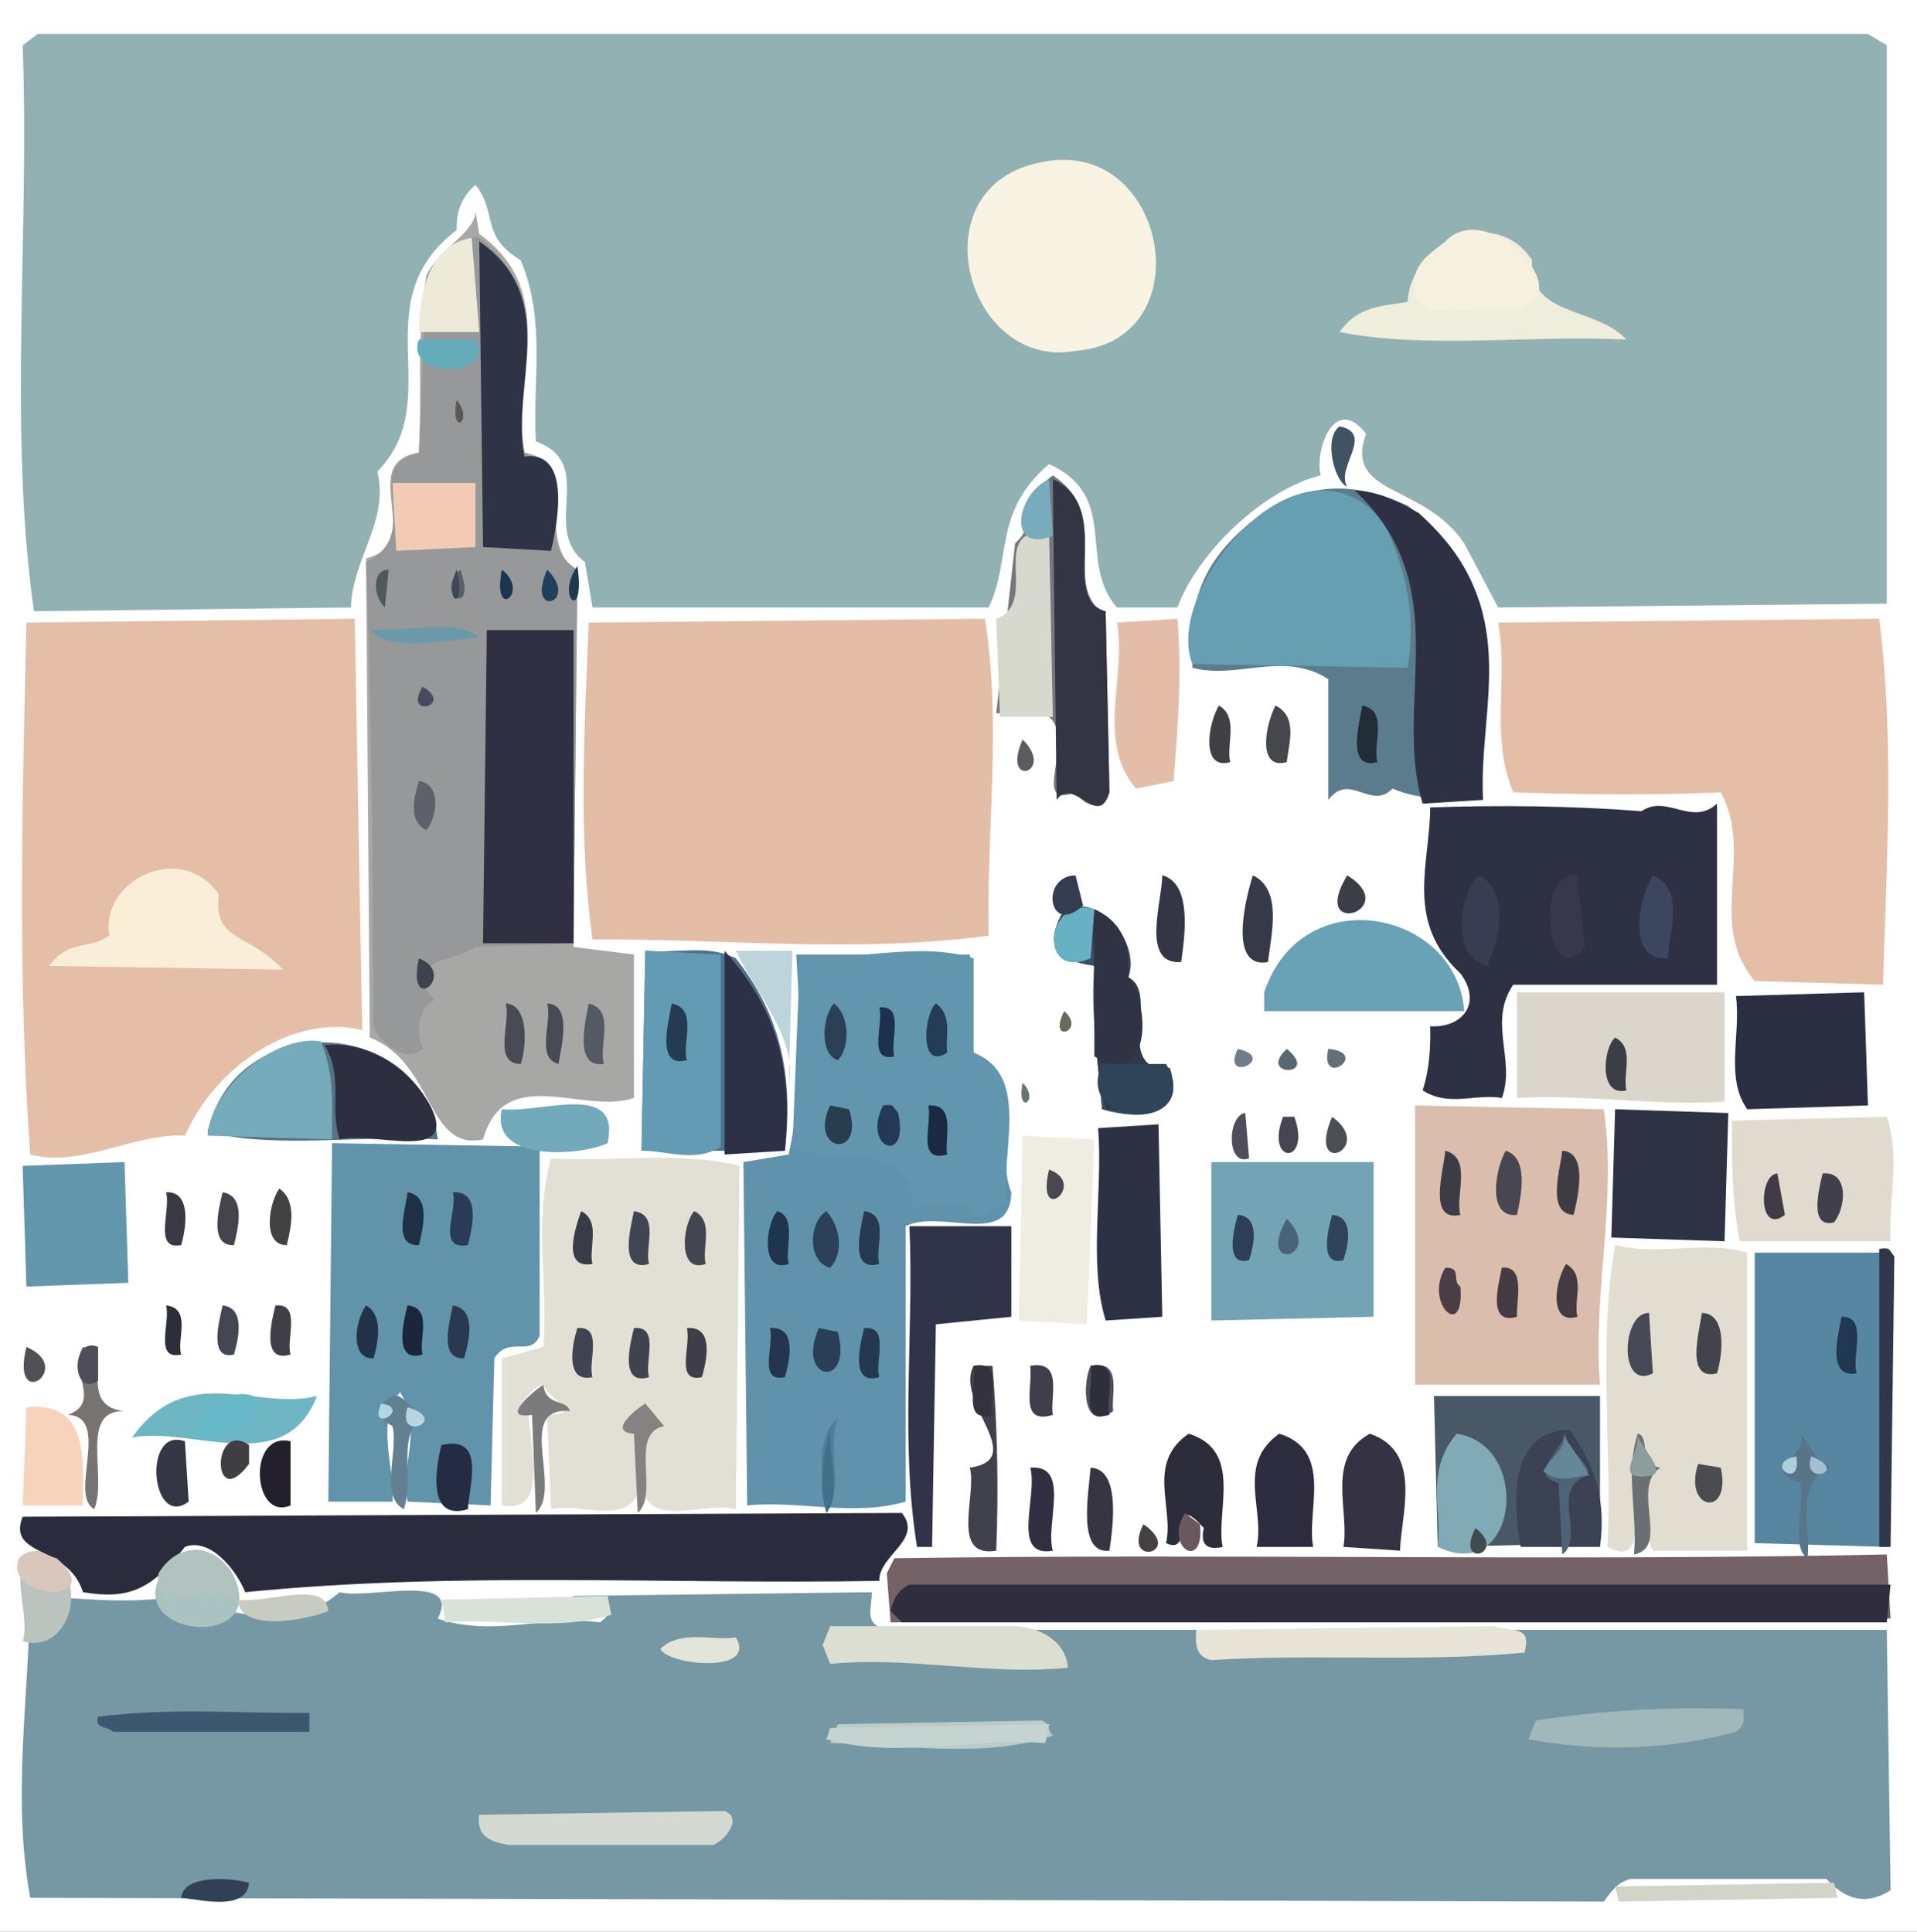 <?xml version="1.0" ?>
<svg xmlns="http://www.w3.org/2000/svg" version="1.1" width="508" height="512">
  <rect width="100%" height="100%" fill="#808080" stroke="none"/>
  <defs/>
  <g>
    <path d="M 0.0 0.0 L 508.0 0.0 L 508.0 512.0 L 0.0 512.0 L 0.0 0.0" stroke-width="0.0" fill="rgb(255, 255, 255)" opacity="1.0" stroke="rgb(0, 0, 0)" stroke-opacity="0.0" stroke-linecap="round" stroke-linejoin="round"/>
    <path d="M 6.0 12.0 C 7.894 61.669 2.145 113.996 9.0 162.0 L 93.0 161.0 C 93.345 148.058 103.219 138.077 100.0 125.0 C 118.731 105.724 95.827 80.224 121.0 61.0 C 120.996 57.0 121.525 53.0 126.0 49.0 C 131.987 56.554 127.084 62.353 138.0 69.0 C 144.721 85.0 141.096 101.0 142.0 117.0 C 158.389 122.905 143.099 140.071 155.0 149.0 L 157.0 161.0 L 262.0 161.0 C 268.101 148.333 263.109 135.667 278.0 123.0 C 297.032 131.722 285.367 148.959 296.0 161.0 L 312.0 161.0 C 317.676 145.891 335.258 129.567 350.0 126.0 C 348.238 119.377 353.75 104.146 362.0 115.0 C 356.07 131.489 377.083 127.88 388.0 144.0 L 397.0 161.0 L 500.0 160.0 L 500.0 12.0 L 495.0 9.0 L 10.0 9.0 L 6.0 12.0" stroke-width="2.0" fill="rgb(146, 177, 178)" opacity="1.0" stroke="rgb(0, 0, 0)" stroke-opacity="0.0" stroke-linecap="round" stroke-linejoin="round"/>
    <path d="M 8.0 423.0 C 7.662 449.667 3.149 476.333 8.0 503.0 L 425.0 504.0 C 427.348 500.764 428.754 498.97 432.0 498.0 L 484.0 498.0 C 489.158 503.692 494.695 505.028 501.0 501.0 L 500.0 432.0 L 235.0 432.0 C 228.521 430.346 231.194 426.166 231.0 422.0 L 152.0 423.0 C 145.172 429.508 167.489 423.631 159.0 430.0 C 144.667 428.066 130.333 433.972 116.0 429.0 C 122.511 416.534 97.649 424.033 90.0 422.0 C 75.667 434.376 61.333 425.401 47.0 425.0 C 44.333 424.333 47.667 422.167 48.0 423.0 C 33.005 425.353 22.33 423.558 8.0 423.0" stroke-width="2.0" fill="rgb(117, 152, 164)" opacity="1.0" stroke="rgb(0, 0, 0)" stroke-opacity="0.0" stroke-linecap="round" stroke-linejoin="round"/>
    <path d="M 94.0 164.0 L 7.0 165.0 C 5.901 212.0 4.624 259.0 8.0 306.0 C 21.667 309.572 35.333 300.283 49.0 301.0 C 57.452 281.926 78.324 268.677 96.0 273.0 L 94.0 164.0" stroke-width="2.0" fill="rgb(229, 190, 168)" opacity="1.0" stroke="rgb(0, 0, 0)" stroke-opacity="0.0" stroke-linecap="round" stroke-linejoin="round"/>
    <path d="M 126.0 56.0 C 125.844 61.748 116.411 65.837 113.0 73.0 C 110.246 88.667 111.935 104.333 111.0 120.0 C 94.048 122.617 113.31 144.013 97.0 148.0 L 98.0 275.0 C 115.142 281.672 112.953 305.211 128.0 302.0 C 133.768 281.568 154.621 295.586 168.0 291.0 L 168.0 253.0 L 152.0 251.0 L 153.0 152.0 C 140.292 141.281 155.536 123.119 139.0 120.0 C 135.487 101.015 148.81 77.777 127.0 62.0 L 126.0 56.0" stroke-width="2.0" fill="rgb(167, 167, 166)" opacity="1.0" stroke="rgb(0, 0, 0)" stroke-opacity="0.0" stroke-linecap="round" stroke-linejoin="round"/>
    <path d="M 156.0 165.0 C 154.922 193.0 153.128 221.0 157.0 249.0 C 192.0 248.782 227.0 252.695 262.0 248.0 C 261.372 220.0 265.482 192.0 261.0 164.0 L 156.0 165.0" stroke-width="2.0" fill="rgb(228, 189, 167)" opacity="1.0" stroke="rgb(0, 0, 0)" stroke-opacity="0.0" stroke-linecap="round" stroke-linejoin="round"/>
    <path d="M 127.0 63.0 C 120.982 62.115 115.541 67.924 113.0 74.0 L 111.0 120.0 C 94.928 123.297 113.072 141.113 97.0 149.0 C 98.618 190.0 98.711 231.0 99.0 272.0 C 100.451 276.424 107.551 281.825 112.0 278.0 C 110.218 273.975 110.693 267.367 115.0 265.0 C 106.169 254.143 118.988 255.433 126.0 251.0 L 152.0 250.0 L 153.0 151.0 C 139.352 142.517 155.479 124 139.0 120.0 C 135.105 101.949 147.791 78.736 127.0 63.0" stroke-width="2.0" fill="rgb(150, 152, 153)" opacity="1.0" stroke="rgb(0, 0, 0)" stroke-opacity="0.0" stroke-linecap="round" stroke-linejoin="round"/>
    <path d="M 257.0 253.0 L 211.0 253.0 C 212.145 270.667 212.807 288.333 209.0 306.0 L 197.0 308.0 L 198.0 399.0 C 212.0 397.622 226.0 402.047 240.0 398.0 L 240.0 325.0 C 249.353 320.262 267.769 330.978 268.0 316.0 C 263.12 304.351 273.407 285.379 258.0 280.0 L 257.0 253.0" stroke-width="2.0" fill="rgb(96, 147, 171)" opacity="1.0" stroke="rgb(0, 0, 0)" stroke-opacity="0.0" stroke-linecap="round" stroke-linejoin="round"/>
    <path d="M 397.0 165.0 C 399.785 180.0 394.788 195.0 401.0 210.0 C 419.333 210.596 437.667 210.793 456.0 210.0 C 464.95 226.603 452.16 244.956 465.0 260.0 L 499.0 261.0 C 499.929 228.667 502.048 196.333 498.0 164.0 L 397.0 165.0" stroke-width="2.0" fill="rgb(229, 190, 167)" opacity="1.0" stroke="rgb(0, 0, 0)" stroke-opacity="0.0" stroke-linecap="round" stroke-linejoin="round"/>
    <path d="M 146.0 307.0 C 141.369 323.667 145.307 340.333 144.0 357.0 L 133.0 360.0 L 133.0 399.0 C 145.94 401.454 140.123 382.227 140.0 374.0 C 132.464 377.298 142.024 366.476 144.0 367.0 C 145.989 371.574 154.946 374.61 145.0 375.0 L 146.0 400.0 C 154.277 398.063 167.677 405.339 170.0 393.0 C 171.114 405.761 186.41 397.794 195.0 400.0 L 196.0 309.0 C 179.667 304.95 163.333 308.133 146.0 307.0" stroke-width="2.0" fill="rgb(226, 224, 213)" opacity="1.0" stroke="rgb(0, 0, 0)" stroke-opacity="0.0" stroke-linecap="round" stroke-linejoin="round"/>
    <path d="M 235.0 417.0 L 236.0 430.0 L 501.0 429.0 L 500.0 412.0 C 412.333 413.824 324.667 411.69 237.0 413.0 L 235.0 417.0" stroke-width="2.0" fill="rgb(116, 98, 103)" opacity="1.0" stroke="rgb(0, 0, 0)" stroke-opacity="0.0" stroke-linecap="round" stroke-linejoin="round"/>
    <path d="M 88.0 303.0 L 87.0 398.0 L 104.0 398.0 C 104.62 388.661 99.461 376.674 106.0 369.0 C 112.319 378.667 105.893 388.333 108.0 398.0 L 130.0 399.0 L 131.0 360.0 C 134.964 353.846 140.583 359.881 143.0 354.0 L 143.0 305.0 L 149.0 304.0 L 88.0 303.0" stroke-width="2.0" fill="rgb(97, 147, 171)" opacity="1.0" stroke="rgb(0, 0, 0)" stroke-opacity="0.0" stroke-linecap="round" stroke-linejoin="round"/>
    <path d="M 332.0 138.0 C 315.618 151.0 315.183 164.0 316.0 177.0 C 328.0 180.196 340.0 172.343 352.0 180.0 L 352.0 212.0 C 357.667 204.476 363.333 214.944 369.0 209.0 C 377.0 212.416 385.0 211.68 393.0 212.0 C 389.222 186.306 405.292 158.037 373.0 134.0 C 359.667 127.916 346.333 126.822 332.0 138.0" stroke-width="2.0" fill="rgb(90, 124, 141)" opacity="1.0" stroke="rgb(0, 0, 0)" stroke-opacity="0.0" stroke-linecap="round" stroke-linejoin="round"/>
    <path d="M 6.0 402.0 C 1.773 412.79 18 409.343 22.0 422.0 C 33.706 423.925 39.914 421.738 49.0 410.0 C 55.496 407.472 62.376 415.669 65.0 422.0 C 121.0 416.418 177.0 419.996 233.0 419.0 C 232.87 412.155 244.676 408.108 239.0 401.0 L 6.0 402.0" stroke-width="2.0" fill="rgb(42, 43, 61)" opacity="1.0" stroke="rgb(0, 0, 0)" stroke-opacity="0.0" stroke-linecap="round" stroke-linejoin="round"/>
    <path d="M 455.0 213.0 C 448.333 219.142 441.667 210.406 435.0 215.0 C 416.333 213.564 397.667 213.369 379.0 214.0 C 378.923 229.113 372.161 244.171 387.0 258.0 C 392.848 265.809 387.579 272.523 379.0 272.0 C 379.129 277.667 378.825 283.333 377.0 289.0 C 384.0 293.478 391.0 289.804 398.0 291.0 C 401.724 281.0 394.232 271.0 401.0 261.0 L 455.0 261.0 L 455.0 213.0" stroke-width="2.0" fill="rgb(46, 49, 68)" opacity="1.0" stroke="rgb(0, 0, 0)" stroke-opacity="0.0" stroke-linecap="round" stroke-linejoin="round"/>
    <path d="M 375.0 293.0 L 375.0 367.0 L 424.0 367.0 C 422.017 342.667 428.578 318.333 425.0 294.0 L 375.0 293.0" stroke-width="2.0" fill="rgb(218, 189, 172)" opacity="1.0" stroke="rgb(0, 0, 0)" stroke-opacity="0.0" stroke-linecap="round" stroke-linejoin="round"/>
    <path d="M 212.0 253.0 L 210.0 304.0 C 221.737 308.905 245.086 301.86 241.0 322.0 C 241.823 317.136 259.579 318.592 257.0 322.0 C 263.388 323.987 262.512 318.673 267.0 320.0 C 264.535 306.237 273.752 285.185 258.0 279.0 L 258.0 254.0 C 243.0 249.314 228.0 255.014 212.0 253.0" stroke-width="2.0" fill="rgb(98, 150, 175)" opacity="1.0" stroke="rgb(0, 0, 0)" stroke-opacity="0.0" stroke-linecap="round" stroke-linejoin="round"/>
    <path d="M 236.0 427.0 L 239.0 430.0 L 500.0 430.0 L 501.0 420.0 L 241.0 420.0 C 238.385 421.182 236.699 423.535 236.0 427.0" stroke-width="2.0" fill="rgb(48, 46, 62)" opacity="1.0" stroke="rgb(0, 0, 0)" stroke-opacity="0.0" stroke-linecap="round" stroke-linejoin="round"/>
    <path d="M 428.0 330.0 C 423.371 356.667 427.306 383.333 426.0 410.0 C 435.844 415.085 431.921 402.917 435.0 398.0 C 439.198 402.333 435.459 406.667 438.0 411.0 L 463.0 411.0 L 463.0 332.0 C 451.667 328.649 440.333 332.989 428.0 330.0" stroke-width="2.0" fill="rgb(226, 221, 209)" opacity="1.0" stroke="rgb(0, 0, 0)" stroke-opacity="0.0" stroke-linecap="round" stroke-linejoin="round"/>
    <path d="M 465.0 332.0 L 465.0 409.0 L 500.0 410.0 L 501.0 332.0 L 465.0 332.0" stroke-width="2.0" fill="rgb(87, 135, 160)" opacity="1.0" stroke="rgb(0, 0, 0)" stroke-opacity="0.0" stroke-linecap="round" stroke-linejoin="round"/>
    <path d="M 367.0 139.0 C 345.097 110.674 307.943 156.307 316.0 176.0 L 373.0 177.0 C 375.233 164.667 373.208 152.333 367.0 139.0" stroke-width="2.0" fill="rgb(102, 158, 178)" opacity="1.0" stroke="rgb(0, 0, 0)" stroke-opacity="0.0" stroke-linecap="round" stroke-linejoin="round"/>
    <path d="M 276.0 43.0 C 242.757 49.217 255.844 98.297 285.0 93.0 C 319.402 90.274 309.113 35.848 276.0 43.0" stroke-width="2.0" fill="rgb(248, 243, 226)" opacity="1.0" stroke="rgb(0, 0, 0)" stroke-opacity="0.0" stroke-linecap="round" stroke-linejoin="round"/>
    <path d="M 129.0 167.0 L 128.0 250.0 L 152.0 250.0 L 152.0 167.0 L 129.0 167.0" stroke-width="2.0" fill="rgb(48, 48, 66)" opacity="1.0" stroke="rgb(0, 0, 0)" stroke-opacity="0.0" stroke-linecap="round" stroke-linejoin="round"/>
    <path d="M 171.0 252.0 L 170.0 305.0 L 208.0 305.0 C 209.829 288.0 208.451 271.0 195.0 254.0 C 187.333 250.206 179.667 252.776 171.0 252.0" stroke-width="2.0" fill="rgb(78, 114, 138)" opacity="1.0" stroke="rgb(0, 0, 0)" stroke-opacity="0.0" stroke-linecap="round" stroke-linejoin="round"/>
    <path d="M 321.0 308.0 L 321.0 350.0 L 364.0 349.0 L 364.0 308.0 L 321.0 308.0" stroke-width="2.0" fill="rgb(115, 164, 181)" opacity="1.0" stroke="rgb(0, 0, 0)" stroke-opacity="0.0" stroke-linecap="round" stroke-linejoin="round"/>
    <path d="M 380.0 370.0 L 381.0 410.0 L 424.0 409.0 L 424.0 370.0 L 380.0 370.0" stroke-width="2.0" fill="rgb(73, 88, 103)" opacity="1.0" stroke="rgb(0, 0, 0)" stroke-opacity="0.0" stroke-linecap="round" stroke-linejoin="round"/>
    <path d="M 279.0 126.0 C 270.64 132.0 275.607 138.0 269.0 144.0 L 264.0 189.0 L 278.0 190.0 C 285.279 196.117 272.61 214.808 285.0 210.0 C 288.129 214.52 292.341 214.52 294.0 210.0 L 293.0 163.0 C 280.599 154.941 295.316 136.748 279.0 126.0" stroke-width="2.0" fill="rgb(116, 120, 126)" opacity="1.0" stroke="rgb(0, 0, 0)" stroke-opacity="0.0" stroke-linecap="round" stroke-linejoin="round"/>
    <path d="M 402.0 263.0 L 402.0 291.0 C 420.333 289.99 438.667 293.147 457.0 292.0 L 457.0 263.0 L 402.0 263.0" stroke-width="2.0" fill="rgb(218, 214, 204)" opacity="1.0" stroke="rgb(0, 0, 0)" stroke-opacity="0.0" stroke-linecap="round" stroke-linejoin="round"/>
    <path d="M 359.0 130.0 C 386.303 155.679 368.922 185.658 377.0 213.0 L 393.0 212.0 C 391.695 186.667 404.058 161.333 376.0 136.0 C 370.667 132.99 365.333 130.208 359.0 130.0" stroke-width="2.0" fill="rgb(46, 49, 67)" opacity="1.0" stroke="rgb(0, 0, 0)" stroke-opacity="0.0" stroke-linecap="round" stroke-linejoin="round"/>
    <path d="M 459.0 297.0 C 458.856 307.667 458.96 318.333 461.0 329.0 L 501.0 329.0 C 500.411 318.0 503.662 307.0 500.0 296.0 L 459.0 297.0" stroke-width="2.0" fill="rgb(225, 219, 207)" opacity="1.0" stroke="rgb(0, 0, 0)" stroke-opacity="0.0" stroke-linecap="round" stroke-linejoin="round"/>
    <path d="M 55.0 300.0 C 73.335 304.643 95.999 300.684 116.0 302.0 C 112.516 269.657 62.608 266.515 55.0 300.0" stroke-width="2.0" fill="rgb(84, 115, 132)" opacity="1.0" stroke="rgb(0, 0, 0)" stroke-opacity="0.0" stroke-linecap="round" stroke-linejoin="round"/>
    <path d="M 355.0 88.0 C 378.334 92.651 405.999 88.678 431.0 90.0 C 422.703 81.052 404.962 84.177 406.0 69.0 C 396.355 53.98 373.866 64.115 373.0 80.0 C 366.662 81.183 359.912 80.866 355.0 88.0" stroke-width="2.0" fill="rgb(239, 237, 220)" opacity="1.0" stroke="rgb(0, 0, 0)" stroke-opacity="0.0" stroke-linecap="round" stroke-linejoin="round"/>
    <path d="M 171.0 252.0 L 170.0 305.0 C 177.0 304.971 184.0 308.215 191.0 304.0 L 191.0 253.0 L 171.0 252.0" stroke-width="2.0" fill="rgb(99, 155, 180)" opacity="1.0" stroke="rgb(0, 0, 0)" stroke-opacity="0.0" stroke-linecap="round" stroke-linejoin="round"/>
    <path d="M 268.0 325.0 L 241.0 325.0 C 242.243 353.333 238.458 381.667 243.0 410.0 L 247.0 410.0 L 248.0 351.0 L 268.0 349.0 L 268.0 325.0" stroke-width="2.0" fill="rgb(49, 51, 72)" opacity="1.0" stroke="rgb(0, 0, 0)" stroke-opacity="0.0" stroke-linecap="round" stroke-linejoin="round"/>
    <path d="M 428.0 294.0 L 427.0 328.0 L 457.0 329.0 L 458.0 295.0 L 428.0 294.0" stroke-width="2.0" fill="rgb(46, 50, 67)" opacity="1.0" stroke="rgb(0, 0, 0)" stroke-opacity="0.0" stroke-linecap="round" stroke-linejoin="round"/>
    <path d="M 460.0 264.0 C 461.44 273.958 457.032 285.592 463.0 294.0 L 495.0 293.0 L 494.0 263.0 L 460.0 264.0" stroke-width="2.0" fill="rgb(44, 47, 66)" opacity="1.0" stroke="rgb(0, 0, 0)" stroke-opacity="0.0" stroke-linecap="round" stroke-linejoin="round"/>
    <path d="M 127.0 64.0 L 128.0 145.0 L 146.0 146.0 C 147.71 138.948 151.571 119.399 139.0 121.0 C 135.142 102.617 148.811 79.068 127.0 64.0" stroke-width="2.0" fill="rgb(46, 51, 70)" opacity="1.0" stroke="rgb(0, 0, 0)" stroke-opacity="0.0" stroke-linecap="round" stroke-linejoin="round"/>
    <path d="M 335.0 263.0 L 335.0 268.0 L 388.0 268.0 C 386.21 241.413 345.131 232.706 335.0 263.0" stroke-width="2.0" fill="rgb(105, 161, 183)" opacity="1.0" stroke="rgb(0, 0, 0)" stroke-opacity="0.0" stroke-linecap="round" stroke-linejoin="round"/>
    <path d="M 75.0 257.0 C 65.581 246.927 56.356 249.661 58.0 237.0 C 47.605 222.448 26.263 233.782 29.0 248.0 C 23.667 251.767 18.333 248.844 13.0 256.0 L 75.0 257.0" stroke-width="2.0" fill="rgb(251, 238, 217)" opacity="1.0" stroke="rgb(0, 0, 0)" stroke-opacity="0.0" stroke-linecap="round" stroke-linejoin="round"/>
    <path d="M 271.0 301.0 L 270.0 350.0 L 288.0 351.0 L 290.0 302.0 L 271.0 301.0" stroke-width="2.0" fill="rgb(239, 236, 225)" opacity="1.0" stroke="rgb(0, 0, 0)" stroke-opacity="0.0" stroke-linecap="round" stroke-linejoin="round"/>
    <path d="M 279.0 127.0 L 280.0 212.0 C 284.565 205.485 291.011 220.035 294.0 210.0 L 293.0 162.0 C 280.471 158.693 295.531 134.59 279.0 127.0" stroke-width="2.0" fill="rgb(51, 52, 68)" opacity="1.0" stroke="rgb(0, 0, 0)" stroke-opacity="0.0" stroke-linecap="round" stroke-linejoin="round"/>
    <path d="M 33.0 308.0 L 6.0 309.0 L 7.0 341.0 L 34.0 340.0 L 33.0 308.0" stroke-width="2.0" fill="rgb(98, 151, 173)" opacity="1.0" stroke="rgb(0, 0, 0)" stroke-opacity="0.0" stroke-linecap="round" stroke-linejoin="round"/>
    <path d="M 307.0 298.0 L 291.0 299.0 C 292.309 315.689 288.366 334.97 293.0 350.0 L 308.0 349.0 L 307.0 298.0" stroke-width="2.0" fill="rgb(46, 49, 67)" opacity="1.0" stroke="rgb(0, 0, 0)" stroke-opacity="0.0" stroke-linecap="round" stroke-linejoin="round"/>
    <path d="M 282.0 241.0 C 276.346 250.925 279.85 254.538 290.0 256.0 C 288.926 268.667 291.073 281.333 292.0 294.0 C 301.744 296.921 314.328 296.258 310.0 283.0 C 294.119 284.251 307.917 263.509 299.0 259.0 C 302.245 250.971 292.723 236.7 282.0 241.0" stroke-width="2.0" fill="rgb(58, 78, 97)" opacity="1.0" stroke="rgb(0, 0, 0)" stroke-opacity="0.0" stroke-linecap="round" stroke-linejoin="round"/>
    <path d="M 317.0 432.0 C 316.73 435.438 316.75 439.182 321.0 440.0 C 348.667 438.219 376.333 440.662 404.0 438.0 C 405.911 430.78 401.232 432.735 396.0 431.0 L 317.0 432.0" stroke-width="2.0" fill="rgb(232, 228, 215)" opacity="1.0" stroke="rgb(0, 0, 0)" stroke-opacity="0.0" stroke-linecap="round" stroke-linejoin="round"/>
    <path d="M 312.0 164.0 L 296.0 165.0 C 298.629 179.363 290.323 196.293 301.0 209.0 L 311.0 207.0 C 312.073 193.0 313.297 179.0 312.0 164.0" stroke-width="2.0" fill="rgb(228, 189, 169)" opacity="1.0" stroke="rgb(0, 0, 0)" stroke-opacity="0.0" stroke-linecap="round" stroke-linejoin="round"/>
    <path d="M 192.0 252.0 L 192.0 306.0 L 208.0 305.0 C 209.764 287.333 208.041 269.667 192.0 252.0" stroke-width="2.0" fill="rgb(44, 49, 71)" opacity="1.0" stroke="rgb(0, 0, 0)" stroke-opacity="0.0" stroke-linecap="round" stroke-linejoin="round"/>
    <path d="M 218.0 436.0 L 220.0 441.0 C 241.0 438.936 262.0 444.167 283.0 442.0 C 282.345 434.428 274.826 431.249 269.0 431.0 L 220.0 431.0 L 218.0 436.0" stroke-width="2.0" fill="rgb(219, 222, 209)" opacity="1.0" stroke="rgb(0, 0, 0)" stroke-opacity="0.0" stroke-linecap="round" stroke-linejoin="round"/>
    <path d="M 85.0 276.0 C 73.159 274.196 56.249 287.613 55.0 301.0 L 88.0 302.0 C 87.831 293.667 88.911 285.333 85.0 276.0" stroke-width="2.0" fill="rgb(117, 171, 187)" opacity="1.0" stroke="rgb(0, 0, 0)" stroke-opacity="0.0" stroke-linecap="round" stroke-linejoin="round"/>
    <path d="M 289.0 241.0 C 291.105 258.667 288.424 276.333 293.0 294.0 C 301.533 295.073 313.02 295.788 310.0 284.0 C 294.638 282.51 307.572 265.099 299.0 259.0 C 299.53 253.309 298.557 243.503 289.0 241.0" stroke-width="2.0" fill="rgb(48, 56, 75)" opacity="1.0" stroke="rgb(0, 0, 0)" stroke-opacity="0.0" stroke-linecap="round" stroke-linejoin="round"/>
    <path d="M 278.0 141.0 C 261.13 139.731 275.962 159.507 264.0 164.0 L 265.0 190.0 L 279.0 190.0 L 278.0 141.0" stroke-width="2.0" fill="rgb(215, 217, 206)" opacity="1.0" stroke="rgb(0, 0, 0)" stroke-opacity="0.0" stroke-linecap="round" stroke-linejoin="round"/>
    <path d="M 127.0 481.0 C 126.12 486.834 130.199 488.264 135.0 489.0 L 189.0 489.0 C 192.771 487.379 196.644 481.621 192.0 480.0 L 127.0 481.0" stroke-width="2.0" fill="rgb(212, 217, 209)" opacity="1.0" stroke="rgb(0, 0, 0)" stroke-opacity="0.0" stroke-linecap="round" stroke-linejoin="round"/>
    <path d="M 416.0 379.0 C 399.367 379.068 401.037 399.441 403.0 410.0 L 424.0 410.0 C 425.48 398.452 423.43 389.501 416.0 379.0" stroke-width="2.0" fill="rgb(58, 66, 84)" opacity="1.0" stroke="rgb(0, 0, 0)" stroke-opacity="0.0" stroke-linecap="round" stroke-linejoin="round"/>
    <path d="M 375.0 73.0 C 371.684 87.843 391.35 80.12 400.0 82.0 C 420.911 80.668 394.847 51.561 383.0 64.0 C 380.171 66.395 376.14 68.562 375.0 73.0" stroke-width="2.0" fill="rgb(246, 240, 222)" opacity="1.0" stroke="rgb(0, 0, 0)" stroke-opacity="0.0" stroke-linecap="round" stroke-linejoin="round"/>
    <path d="M 86.0 277.0 C 91.11 285.333 87.238 293.667 90.0 302.0 C 98.41 299.665 122.036 308.615 114.0 293.0 C 107.767 281.689 96.184 275.916 86.0 277.0" stroke-width="2.0" fill="rgb(45, 47, 65)" opacity="1.0" stroke="rgb(0, 0, 0)" stroke-opacity="0.0" stroke-linecap="round" stroke-linejoin="round"/>
    <path d="M 35.0 381.0 C 51.059 377.985 75.65 391.89 84.0 370.0 C 67.876 374.064 49.504 360.541 35.0 381.0" stroke-width="2.0" fill="rgb(111, 182, 196)" opacity="1.0" stroke="rgb(0, 0, 0)" stroke-opacity="0.0" stroke-linecap="round" stroke-linejoin="round"/>
    <path d="M 405.0 461.0 C 423.333 464.292 441.667 463.945 460.0 459.0 C 463.008 457.0 461.772 455.0 462.0 453.0 C 443.667 452.285 425.333 453.203 407.0 456.0 L 405.0 461.0" stroke-width="2.0" fill="rgb(160, 184, 186)" opacity="1.0" stroke="rgb(0, 0, 0)" stroke-opacity="0.0" stroke-linecap="round" stroke-linejoin="round"/>
    <path d="M 386.0 380.0 C 377.562 390.0 382.199 400.0 381.0 410.0 C 402.189 420.236 406.188 382.972 386.0 380.0" stroke-width="2.0" fill="rgb(128, 170, 182)" opacity="1.0" stroke="rgb(0, 0, 0)" stroke-opacity="0.0" stroke-linecap="round" stroke-linejoin="round"/>
    <path d="M 363.0 380.0 C 351.159 386.464 357.688 400.333 356.0 410.0 L 371.0 411.0 C 371.271 401.363 377.118 384.755 363.0 380.0" stroke-width="2.0" fill="rgb(53, 51, 67)" opacity="1.0" stroke="rgb(0, 0, 0)" stroke-opacity="0.0" stroke-linecap="round" stroke-linejoin="round"/>
    <path d="M 339.0 380.0 C 327.502 388.083 335.267 400.272 333.0 410.0 L 348.0 410.0 C 346.079 400.68 353.553 384.445 339.0 380.0" stroke-width="2.0" fill="rgb(46, 45, 63)" opacity="1.0" stroke="rgb(0, 0, 0)" stroke-opacity="0.0" stroke-linecap="round" stroke-linejoin="round"/>
    <path d="M 290.0 241.0 L 290.0 280.0 C 305.096 288.458 304.952 266.749 299.0 259.0 C 299.24 253.182 299.1 245.209 290.0 241.0" stroke-width="2.0" fill="rgb(48, 51, 68)" opacity="1.0" stroke="rgb(0, 0, 0)" stroke-opacity="0.0" stroke-linecap="round" stroke-linejoin="round"/>
    <path d="M 220.0 462.0 C 239.35 462.439 261.31 466.189 279.0 460.0 C 276.953 457.769 279.009 457.269 276.0 456.0 L 222.0 457.0 L 220.0 462.0" stroke-width="2.0" fill="rgb(184, 204, 201)" opacity="1.0" stroke="rgb(0, 0, 0)" stroke-opacity="0.0" stroke-linecap="round" stroke-linejoin="round"/>
    <path d="M 7.0 373.0 L 6.0 399.0 L 22.0 399.0 C 21.85 388.501 24.273 371.136 7.0 373.0" stroke-width="2.0" fill="rgb(246, 211, 186)" opacity="1.0" stroke="rgb(0, 0, 0)" stroke-opacity="0.0" stroke-linecap="round" stroke-linejoin="round"/>
    <path d="M 315.0 380.0 C 303.641 387.755 311.176 399.602 309.0 409.0 C 317.05 412.771 309.257 394.105 319.0 405.0 C 318.041 409.292 319.708 410.959 324.0 410.0 C 322.079 400.68 329.553 384.445 315.0 380.0" stroke-width="2.0" fill="rgb(45, 44, 59)" opacity="1.0" stroke="rgb(0, 0, 0)" stroke-opacity="0.0" stroke-linecap="round" stroke-linejoin="round"/>
    <path d="M 104.0 128.0 L 105.0 146.0 L 126.0 145.0 L 126.0 128.0 L 104.0 128.0" stroke-width="2.0" fill="rgb(241, 203, 180)" opacity="1.0" stroke="rgb(0, 0, 0)" stroke-opacity="0.0" stroke-linecap="round" stroke-linejoin="round"/>
    <path d="M 498.0 331.0 L 498.0 410.0 L 501.0 410.0 L 502.0 333.0 C 500.425 331.235 501.203 330.569 498.0 331.0" stroke-width="2.0" fill="rgb(48, 56, 73)" opacity="1.0" stroke="rgb(0, 0, 0)" stroke-opacity="0.0" stroke-linecap="round" stroke-linejoin="round"/>
    <path d="M 47.0 412.0 C 24.552 433.571 74.772 439.784 61.0 416.0 C 56.667 410.819 52.333 409.515 47.0 412.0" stroke-width="2.0" fill="rgb(170, 194, 192)" opacity="1.0" stroke="rgb(0, 0, 0)" stroke-opacity="0.0" stroke-linecap="round" stroke-linejoin="round"/>
    <path d="M 125.0 63.0 C 112.763 65.034 111.097 79.817 111.0 88.0 L 127.0 88.0 L 125.0 63.0" stroke-width="2.0" fill="rgb(237, 234, 218)" opacity="1.0" stroke="rgb(0, 0, 0)" stroke-opacity="0.0" stroke-linecap="round" stroke-linejoin="round"/>
    <path d="M 117.0 424.0 L 118.0 430.0 C 132.667 428.826 147.333 432.447 162.0 428.0 L 161.0 423.0 L 117.0 424.0" stroke-width="2.0" fill="rgb(217, 226, 215)" opacity="1.0" stroke="rgb(0, 0, 0)" stroke-opacity="0.0" stroke-linecap="round" stroke-linejoin="round"/>
    <path d="M 428.0 500.0 L 429.0 504.0 L 487.0 503.0 L 486.0 499.0 L 428.0 500.0" stroke-width="2.0" fill="rgb(210, 212, 199)" opacity="1.0" stroke="rgb(0, 0, 0)" stroke-opacity="0.0" stroke-linecap="round" stroke-linejoin="round"/>
    <path d="M 133.0 294.0 C 129.651 308.128 153.771 306.432 161.0 303.0 C 164.633 286.423 143.658 295.116 133.0 294.0" stroke-width="2.0" fill="rgb(114, 169, 187)" opacity="1.0" stroke="rgb(0, 0, 0)" stroke-opacity="0.0" stroke-linecap="round" stroke-linejoin="round"/>
    <path d="M 278.0 457.0 L 220.0 458.0 L 219.0 461.0 C 238.333 466.375 257.667 460.334 277.0 462.0 L 278.0 457.0" stroke-width="2.0" fill="rgb(197, 212, 208)" opacity="1.0" stroke="rgb(0, 0, 0)" stroke-opacity="0.0" stroke-linecap="round" stroke-linejoin="round"/>
    <path d="M 26.0 455.0 C 24.992 458.145 28.228 457.43 30.0 459.0 L 82.0 459.0 L 82.0 454.0 C 63.667 454.154 45.333 452.553 26.0 455.0" stroke-width="2.0" fill="rgb(60, 87, 111)" opacity="1.0" stroke="rgb(0, 0, 0)" stroke-opacity="0.0" stroke-linecap="round" stroke-linejoin="round"/>
    <path d="M 258.0 362.0 C 252.766 371.619 272.766 386.659 257.0 389.0 C 258.937 396.178 251.661 413.012 264.0 411.0 C 264.649 394.667 264.333 378.333 263.0 362.0 L 258.0 362.0" stroke-width="2.0" fill="rgb(64, 65, 76)" opacity="1.0" stroke="rgb(0, 0, 0)" stroke-opacity="0.0" stroke-linecap="round" stroke-linejoin="round"/>
    <path d="M 10.0 411.0 C 0.965 413.638 8.361 427.546 6.0 435.0 C 19.251 438.903 24.938 415.869 10.0 411.0" stroke-width="2.0" fill="rgb(186, 195, 190)" opacity="1.0" stroke="rgb(0, 0, 0)" stroke-opacity="0.0" stroke-linecap="round" stroke-linejoin="round"/>
    <path d="M 292.0 282.0 C 284.254 299.645 319.439 300.159 309.0 282.0 L 292.0 282.0" stroke-width="2.0" fill="rgb(47, 67, 89)" opacity="1.0" stroke="rgb(0, 0, 0)" stroke-opacity="0.0" stroke-linecap="round" stroke-linejoin="round"/>
    <path d="M 195.0 252.0 C 200.557 263.667 211.27 275.333 209.0 287.0 L 210.0 252.0 L 195.0 252.0" stroke-width="2.0" fill="rgb(188, 212, 218)" opacity="1.0" stroke="rgb(0, 0, 0)" stroke-opacity="0.0" stroke-linecap="round" stroke-linejoin="round"/>
    <path d="M 42.0 417.0 C 40.628 428.377 55.628 419.988 62.0 424.0 C 65.175 415.03 50.04 403.819 42.0 417.0" stroke-width="2.0" fill="rgb(177, 194, 191)" opacity="1.0" stroke="rgb(0, 0, 0)" stroke-opacity="0.0" stroke-linecap="round" stroke-linejoin="round"/>
    <path d="M 22.0 357.0 C 18.001 363.272 27.162 371.65 18.0 375.0 C 29.581 375.452 18.051 396.392 25.0 400.0 C 28.496 391.271 20.841 373.617 33.0 374.0 C 20.008 372.715 30.571 357.71 22.0 357.0" stroke-width="2.0" fill="rgb(118, 115, 113)" opacity="1.0" stroke="rgb(0, 0, 0)" stroke-opacity="0.0" stroke-linecap="round" stroke-linejoin="round"/>
    <path d="M 392.0 232.0 C 386.111 237.373 384.792 253.884 394.0 256.0 C 397.81 248.44 399.8 236.315 392.0 232.0" stroke-width="2.0" fill="rgb(57, 61, 81)" opacity="1.0" stroke="rgb(0, 0, 0)" stroke-opacity="0.0" stroke-linecap="round" stroke-linejoin="round"/>
    <path d="M 418.0 232.0 C 406.461 230.017 409.896 263.636 420.0 251.0 L 418.0 232.0" stroke-width="2.0" fill="rgb(55, 56, 75)" opacity="1.0" stroke="rgb(0, 0, 0)" stroke-opacity="0.0" stroke-linecap="round" stroke-linejoin="round"/>
    <path d="M 104.0 370.0 C 98.999 372.801 98.999 375.199 104.0 378.0 C 105.64 384.774 100.499 396.52 107.0 400.0 C 110.009 391.249 104.558 379.39 113.0 375.0 C 109.562 375.589 107.395 369.027 104.0 370.0" stroke-width="2.0" fill="rgb(97, 129, 147)" opacity="1.0" stroke="rgb(0, 0, 0)" stroke-opacity="0.0" stroke-linecap="round" stroke-linejoin="round"/>
    <path d="M 438.0 232.0 C 433.836 238.877 431.382 254.947 442.0 254.0 C 442.338 247.226 446.629 235.48 438.0 232.0" stroke-width="2.0" fill="rgb(60, 70, 94)" opacity="1.0" stroke="rgb(0, 0, 0)" stroke-opacity="0.0" stroke-linecap="round" stroke-linejoin="round"/>
    <path d="M 332.0 232.0 C 329.69 239.412 325.761 256.83 336.0 255.0 C 336.815 247.901 339.975 235.802 332.0 232.0" stroke-width="2.0" fill="rgb(54, 57, 71)" opacity="1.0" stroke="rgb(0, 0, 0)" stroke-opacity="0.0" stroke-linecap="round" stroke-linejoin="round"/>
    <path d="M 415.0 379.0 C 414.633 384.026 404.299 390.821 413.0 393.0 L 414.0 412.0 C 420.389 407.304 410.209 394.163 421.0 391.0 C 421.307 387.333 414.01 383.667 415.0 379.0" stroke-width="2.0" fill="rgb(77, 100, 118)" opacity="1.0" stroke="rgb(0, 0, 0)" stroke-opacity="0.0" stroke-linecap="round" stroke-linejoin="round"/>
    <path d="M 308.0 232.0 C 307.923 239.14 302.247 255.718 313.0 255.0 C 313.995 248.021 315.956 234.097 308.0 232.0" stroke-width="2.0" fill="rgb(52, 54, 70)" opacity="1.0" stroke="rgb(0, 0, 0)" stroke-opacity="0.0" stroke-linecap="round" stroke-linejoin="round"/>
    <path d="M 144.0 367.0 C 142.421 367.937 131.581 376.457 141.0 375.0 L 142.0 401.0 C 149.234 394.516 136.293 372.759 151.0 374.0 C 150.155 370.677 144.625 372.915 144.0 367.0" stroke-width="2.0" fill="rgb(122, 124, 123)" opacity="1.0" stroke="rgb(0, 0, 0)" stroke-opacity="0.0" stroke-linecap="round" stroke-linejoin="round"/>
    <path d="M 117.0 383.0 C 115.257 389.734 113.385 403.251 124.0 400.0 C 124.236 393.848 128.948 380.322 117.0 383.0" stroke-width="2.0" fill="rgb(37, 43, 66)" opacity="1.0" stroke="rgb(0, 0, 0)" stroke-opacity="0.0" stroke-linecap="round" stroke-linejoin="round"/>
    <path d="M 63.0 424.0 C 63.547 432.889 81.657 429.307 87.0 427.0 C 86.411 418.589 70.993 425.007 63.0 424.0" stroke-width="2.0" fill="rgb(200, 203, 193)" opacity="1.0" stroke="rgb(0, 0, 0)" stroke-opacity="0.0" stroke-linecap="round" stroke-linejoin="round"/>
    <path d="M 434.0 380.0 C 430.572 390.222 433.991 400.661 433.0 412.0 C 442.759 410.186 431.906 394.066 440.0 389.0 C 434.002 388.241 437.391 380.759 434.0 380.0" stroke-width="2.0" fill="rgb(108, 111, 113)" opacity="1.0" stroke="rgb(0, 0, 0)" stroke-opacity="0.0" stroke-linecap="round" stroke-linejoin="round"/>
    <path d="M 273.0 389.0 C 275.155 396.178 267.654 413.012 279.0 411.0 C 276.877 404.123 283.947 388.053 273.0 389.0" stroke-width="2.0" fill="rgb(49, 48, 66)" opacity="1.0" stroke="rgb(0, 0, 0)" stroke-opacity="0.0" stroke-linecap="round" stroke-linejoin="round"/>
    <path d="M 477.0 380.0 C 479.767 386.398 465.684 388.8 477.0 393.0 C 478.207 399.126 474.506 410.161 479.0 413.0 C 479.959 404.875 475.534 392.603 485.0 389.0 C 480.116 386.241 479.277 381.977 477.0 380.0" stroke-width="2.0" fill="rgb(88, 116, 137)" opacity="1.0" stroke="rgb(0, 0, 0)" stroke-opacity="0.0" stroke-linecap="round" stroke-linejoin="round"/>
    <path d="M 289.0 389.0 C 288.487 395.877 285.419 411.947 294.0 411.0 C 294.995 404.297 296.956 389.32 289.0 389.0" stroke-width="2.0" fill="rgb(56, 53, 67)" opacity="1.0" stroke="rgb(0, 0, 0)" stroke-opacity="0.0" stroke-linecap="round" stroke-linejoin="round"/>
    <path d="M 69.0 371.0 C 62.309 366.372 53.795 373.037 51.0 381.0 C 59.361 381.554 64.687 382.47 69.0 371.0" stroke-width="2.0" fill="rgb(103, 185, 202)" opacity="1.0" stroke="rgb(0, 0, 0)" stroke-opacity="0.0" stroke-linecap="round" stroke-linejoin="round"/>
    <path d="M 290.0 241.0 C 277.036 237.079 274.822 260.167 289.0 254.0 L 290.0 241.0" stroke-width="2.0" fill="rgb(104, 176, 195)" opacity="1.0" stroke="rgb(0, 0, 0)" stroke-opacity="0.0" stroke-linecap="round" stroke-linejoin="round"/>
    <path d="M 171.0 372.0 C 169.867 372.555 160.302 379.518 168.0 380.0 L 169.0 401.0 C 174.805 396.033 166.547 379.742 176.0 378.0 L 171.0 372.0" stroke-width="2.0" fill="rgb(132, 131, 130)" opacity="1.0" stroke="rgb(0, 0, 0)" stroke-opacity="0.0" stroke-linecap="round" stroke-linejoin="round"/>
    <path d="M 49.0 382.0 C 37.675 377.932 39.966 405.474 50.0 398.0 L 49.0 382.0" stroke-width="2.0" fill="rgb(52, 55, 67)" opacity="1.0" stroke="rgb(0, 0, 0)" stroke-opacity="0.0" stroke-linecap="round" stroke-linejoin="round"/>
    <path d="M 175.0 437.0 C 176.874 441.393 200.872 443.753 195.0 434.0 C 188.988 434.976 180.35 431.837 175.0 437.0" stroke-width="2.0" fill="rgb(226, 229, 215)" opacity="1.0" stroke="rgb(0, 0, 0)" stroke-opacity="0.0" stroke-linecap="round" stroke-linejoin="round"/>
    <path d="M 77.0 382.0 C 65.433 379.278 66.885 403.365 77.0 399.0 L 77.0 382.0" stroke-width="2.0" fill="rgb(36, 32, 43)" opacity="1.0" stroke="rgb(0, 0, 0)" stroke-opacity="0.0" stroke-linecap="round" stroke-linejoin="round"/>
    <path d="M 98.0 167.0 C 103.756 173.028 117.934 169.553 127.0 169.0 C 121.571 163.789 107.737 167.397 98.0 167.0" stroke-width="2.0" fill="rgb(107, 153, 169)" opacity="1.0" stroke="rgb(0, 0, 0)" stroke-opacity="0.0" stroke-linecap="round" stroke-linejoin="round"/>
    <path d="M 5.0 413.0 C 0.574 424.326 29.322 425.331 15.0 413.0 C 12.0 412.283 9.0 409.095 5.0 413.0" stroke-width="2.0" fill="rgb(217, 199, 187)" opacity="1.0" stroke="rgb(0, 0, 0)" stroke-opacity="0.0" stroke-linecap="round" stroke-linejoin="round"/>
    <path d="M 111.0 90.0 C 107.003 100.402 131.774 100.402 126.0 90.0 L 111.0 90.0" stroke-width="2.0" fill="rgb(101, 172, 187)" opacity="1.0" stroke="rgb(0, 0, 0)" stroke-opacity="0.0" stroke-linecap="round" stroke-linejoin="round"/>
    <path d="M 278.0 127.0 C 269.253 130.879 266.704 146.946 279.0 142.0 L 278.0 127.0" stroke-width="2.0" fill="rgb(120, 172, 189)" opacity="1.0" stroke="rgb(0, 0, 0)" stroke-opacity="0.0" stroke-linecap="round" stroke-linejoin="round"/>
    <path d="M 399.0 305.0 C 396.052 310.34 394.15 322.901 402.0 322.0 C 403.122 316.835 405.182 306.894 399.0 305.0" stroke-width="2.0" fill="rgb(71, 70, 81)" opacity="1.0" stroke="rgb(0, 0, 0)" stroke-opacity="0.0" stroke-linecap="round" stroke-linejoin="round"/>
    <path d="M 437.0 348.0 C 429.769 347.608 428.762 368.71 438.0 364.0 L 437.0 348.0" stroke-width="2.0" fill="rgb(71, 73, 86)" opacity="1.0" stroke="rgb(0, 0, 0)" stroke-opacity="0.0" stroke-linecap="round" stroke-linejoin="round"/>
    <path d="M 451.0 348.0 C 450.212 353.469 446.609 366.046 455.0 364.0 C 456.515 359.125 457.694 348.093 451.0 348.0" stroke-width="2.0" fill="rgb(67, 67, 75)" opacity="1.0" stroke="rgb(0, 0, 0)" stroke-opacity="0.0" stroke-linecap="round" stroke-linejoin="round"/>
    <path d="M 66.0 499.0 C 60.545 497.564 48.635 496.916 48.0 503.0 C 53.455 503.546 65.365 506.602 66.0 499.0" stroke-width="2.0" fill="rgb(49, 66, 88)" opacity="1.0" stroke="rgb(0, 0, 0)" stroke-opacity="0.0" stroke-linecap="round" stroke-linejoin="round"/>
    <path d="M 289.0 362.0 C 286.878 366.384 286.654 379.932 295.0 374.0 C 294.321 369.791 297.661 360.252 289.0 362.0" stroke-width="2.0" fill="rgb(78, 78, 90)" opacity="1.0" stroke="rgb(0, 0, 0)" stroke-opacity="0.0" stroke-linecap="round" stroke-linejoin="round"/>
    <path d="M 414.0 305.0 C 413.434 310.162 409.751 321.64 417.0 322.0 C 418.272 316.838 420.781 305.36 414.0 305.0" stroke-width="2.0" fill="rgb(62, 59, 69)" opacity="1.0" stroke="rgb(0, 0, 0)" stroke-opacity="0.0" stroke-linecap="round" stroke-linejoin="round"/>
    <path d="M 383.0 305.0 C 382.48 310.679 378.312 323.905 387.0 322.0 C 385.542 316.835 390.24 306.894 383.0 305.0" stroke-width="2.0" fill="rgb(60, 60, 71)" opacity="1.0" stroke="rgb(0, 0, 0)" stroke-opacity="0.0" stroke-linecap="round" stroke-linejoin="round"/>
    <path d="M 219.0 321.0 C 214.214 323.991 213.93 334.561 220.0 336.0 C 223.247 332.713 223.247 325.874 219.0 321.0" stroke-width="2.0" fill="rgb(43, 65, 90)" opacity="1.0" stroke="rgb(0, 0, 0)" stroke-opacity="0.0" stroke-linecap="round" stroke-linejoin="round"/>
    <path d="M 338.0 187.0 C 335.23 192.273 333.145 204.165 341.0 202.0 C 341.446 197.314 344.087 190.026 338.0 187.0" stroke-width="2.0" fill="rgb(70, 70, 77)" opacity="1.0" stroke="rgb(0, 0, 0)" stroke-opacity="0.0" stroke-linecap="round" stroke-linejoin="round"/>
    <path d="M 222.0 376.0 C 216.024 380.45 217.703 393.247 219.0 401.0 C 223.78 394.989 219.027 384.675 222.0 376.0" stroke-width="2.0" fill="rgb(79, 126, 150)" opacity="1.0" stroke="rgb(0, 0, 0)" stroke-opacity="0.0" stroke-linecap="round" stroke-linejoin="round"/>
    <path d="M 273.0 362.0 C 273.763 367.57 269.897 377.77 279.0 375.0 C 278.114 370.593 282.01 360.374 273.0 362.0" stroke-width="2.0" fill="rgb(63, 62, 75)" opacity="1.0" stroke="rgb(0, 0, 0)" stroke-opacity="0.0" stroke-linecap="round" stroke-linejoin="round"/>
    <path d="M 156.0 266.0 C 155.016 271.09 152.119 283.11 160.0 282.0 C 158.594 277.151 163.164 267.584 156.0 266.0" stroke-width="2.0" fill="rgb(84, 89, 99)" opacity="1.0" stroke="rgb(0, 0, 0)" stroke-opacity="0.0" stroke-linecap="round" stroke-linejoin="round"/>
    <path d="M 217.0 352.0 C 210.674 366.147 226.151 368.36 222.0 353.0 L 217.0 352.0" stroke-width="2.0" fill="rgb(43, 62, 87)" opacity="1.0" stroke="rgb(0, 0, 0)" stroke-opacity="0.0" stroke-linecap="round" stroke-linejoin="round"/>
    <path d="M 361.0 187.0 C 360.077 192.273 356.823 204.165 365.0 202.0 C 363.654 197.464 368.076 188.279 361.0 187.0" stroke-width="2.0" fill="rgb(35, 44, 55)" opacity="1.0" stroke="rgb(0, 0, 0)" stroke-opacity="0.0" stroke-linecap="round" stroke-linejoin="round"/>
    <path d="M 134.0 266.0 C 135.484 270.875 130.364 281.907 138.0 282.0 C 139.631 277.125 140.075 266.093 134.0 266.0" stroke-width="2.0" fill="rgb(72, 74, 84)" opacity="1.0" stroke="rgb(0, 0, 0)" stroke-opacity="0.0" stroke-linecap="round" stroke-linejoin="round"/>
    <path d="M 178.0 266.0 C 177.077 271.273 173.823 283.165 182.0 281.0 C 180.654 276.464 185.076 267.279 178.0 266.0" stroke-width="2.0" fill="rgb(36, 59, 84)" opacity="1.0" stroke="rgb(0, 0, 0)" stroke-opacity="0.0" stroke-linecap="round" stroke-linejoin="round"/>
    <path d="M 483.0 311.0 C 481.949 315.407 479.357 325.626 486.0 324.0 C 489.23 319.943 489.974 310.359 483.0 311.0" stroke-width="2.0" fill="rgb(65, 63, 76)" opacity="1.0" stroke="rgb(0, 0, 0)" stroke-opacity="0.0" stroke-linecap="round" stroke-linejoin="round"/>
    <path d="M 488.0 349.0 C 487.117 353.85 483.925 365.303 492.0 364.0 C 490.594 359.406 495.164 348.836 488.0 349.0" stroke-width="2.0" fill="rgb(33, 55, 82)" opacity="1.0" stroke="rgb(0, 0, 0)" stroke-opacity="0.0" stroke-linecap="round" stroke-linejoin="round"/>
    <path d="M 323.0 187.0 C 319.933 192.273 318.352 204.165 326.0 202.0 C 324.893 197.314 328.354 190.026 323.0 187.0" stroke-width="2.0" fill="rgb(65, 63, 69)" opacity="1.0" stroke="rgb(0, 0, 0)" stroke-opacity="0.0" stroke-linecap="round" stroke-linejoin="round"/>
    <path d="M 120.0 316.0 C 121.447 320.622 115.392 331.476 124.0 330.0 C 125.051 325.679 127.643 315.59 120.0 316.0" stroke-width="2.0" fill="rgb(41, 60, 87)" opacity="1.0" stroke="rgb(0, 0, 0)" stroke-opacity="0.0" stroke-linecap="round" stroke-linejoin="round"/>
    <path d="M 414.0 380.0 C 416.113 383.333 410.237 386.667 409.0 390.0 C 413.0 393.272 417.0 391.351 421.0 391.0 C 419.482 387.633 415.049 381.712 414.0 380.0" stroke-width="2.0" fill="rgb(100, 136, 152)" opacity="1.0" stroke="rgb(0, 0, 0)" stroke-opacity="0.0" stroke-linecap="round" stroke-linejoin="round"/>
    <path d="M 74.0 315.0 C 70.963 319.594 69.675 330.164 76.0 330.0 C 77.2 325.126 78.707 318.287 74.0 315.0" stroke-width="2.0" fill="rgb(66, 65, 68)" opacity="1.0" stroke="rgb(0, 0, 0)" stroke-opacity="0.0" stroke-linecap="round" stroke-linejoin="round"/>
    <path d="M 355.0 113.0 C 350.629 116.041 353.597 127.621 357.0 129.0 C 353.837 123.907 364.391 114.938 355.0 113.0" stroke-width="2.0" fill="rgb(63, 83, 99)" opacity="1.0" stroke="rgb(0, 0, 0)" stroke-opacity="0.0" stroke-linecap="round" stroke-linejoin="round"/>
    <path d="M 229.0 321.0 C 227.927 326.092 225.063 337.256 233.0 335.0 C 231.723 330.774 235.974 321.979 229.0 321.0" stroke-width="2.0" fill="rgb(39, 58, 82)" opacity="1.0" stroke="rgb(0, 0, 0)" stroke-opacity="0.0" stroke-linecap="round" stroke-linejoin="round"/>
    <path d="M 168.0 321.0 C 166.927 326.092 164.063 337.256 172.0 335.0 C 170.723 330.774 174.974 321.979 168.0 321.0" stroke-width="2.0" fill="rgb(64, 69, 82)" opacity="1.0" stroke="rgb(0, 0, 0)" stroke-opacity="0.0" stroke-linecap="round" stroke-linejoin="round"/>
    <path d="M 357.0 232.0 C 346.671 249.103 371.876 241.216 357.0 232.0" stroke-width="2.0" fill="rgb(58, 63, 71)" opacity="1.0" stroke="rgb(0, 0, 0)" stroke-opacity="0.0" stroke-linecap="round" stroke-linejoin="round"/>
    <path d="M 184.0 321.0 C 180.933 324.13 179.352 337.693 187.0 335.0 C 185.92 330.645 189.315 323.696 184.0 321.0" stroke-width="2.0" fill="rgb(67, 69, 80)" opacity="1.0" stroke="rgb(0, 0, 0)" stroke-opacity="0.0" stroke-linecap="round" stroke-linejoin="round"/>
    <path d="M 221.0 266.0 C 217.991 269.143 216.986 279.351 222.0 281.0 C 225.257 277.891 225.257 269.109 221.0 266.0" stroke-width="2.0" fill="rgb(42, 64, 84)" opacity="1.0" stroke="rgb(0, 0, 0)" stroke-opacity="0.0" stroke-linecap="round" stroke-linejoin="round"/>
    <path d="M 428.0 275.0 C 424.802 277.725 423.578 290.818 431.0 289.0 C 429.92 284.645 433.315 277.696 428.0 275.0" stroke-width="2.0" fill="rgb(61, 61, 71)" opacity="1.0" stroke="rgb(0, 0, 0)" stroke-opacity="0.0" stroke-linecap="round" stroke-linejoin="round"/>
    <path d="M 120.0 346.0 C 119.182 350.321 116.189 360.41 123.0 360.0 C 124.187 355.774 126.483 346.979 120.0 346.0" stroke-width="2.0" fill="rgb(41, 57, 81)" opacity="1.0" stroke="rgb(0, 0, 0)" stroke-opacity="0.0" stroke-linecap="round" stroke-linejoin="round"/>
    <path d="M 59.0 316.0 C 57.949 320.321 55.357 330.41 62.0 330.0 C 63.031 325.774 65.326 316.979 59.0 316.0" stroke-width="2.0" fill="rgb(67, 68, 78)" opacity="1.0" stroke="rgb(0, 0, 0)" stroke-opacity="0.0" stroke-linecap="round" stroke-linejoin="round"/>
    <path d="M 415.0 335.0 C 411.802 340.092 410.578 351.256 418.0 349.0 C 416.92 344.435 420.315 337.989 415.0 335.0" stroke-width="2.0" fill="rgb(67, 58, 66)" opacity="1.0" stroke="rgb(0, 0, 0)" stroke-opacity="0.0" stroke-linecap="round" stroke-linejoin="round"/>
    <path d="M 206.0 321.0 C 202.933 324.13 201.352 337.693 209.0 335.0 C 207.92 331.08 211.315 322.685 206.0 321.0" stroke-width="2.0" fill="rgb(31, 53, 76)" opacity="1.0" stroke="rgb(0, 0, 0)" stroke-opacity="0.0" stroke-linecap="round" stroke-linejoin="round"/>
    <path d="M 44.0 316.0 C 45.378 320.622 40.524 331.476 48.0 330.0 C 49.334 325.679 50.839 315.59 44.0 316.0" stroke-width="2.0" fill="rgb(58, 58, 68)" opacity="1.0" stroke="rgb(0, 0, 0)" stroke-opacity="0.0" stroke-linecap="round" stroke-linejoin="round"/>
    <path d="M 289.0 362.0 C 290.073 366.927 285.682 377.318 294.0 375.0 C 292.741 370.593 297.292 360.374 289.0 362.0" stroke-width="2.0" fill="rgb(46, 46, 60)" opacity="1.0" stroke="rgb(0, 0, 0)" stroke-opacity="0.0" stroke-linecap="round" stroke-linejoin="round"/>
    <path d="M 258.0 362.0 C 259.073 366.927 254.682 377.318 263.0 375.0 C 261.741 370.593 266.292 360.374 258.0 362.0" stroke-width="2.0" fill="rgb(51, 51, 62)" opacity="1.0" stroke="rgb(0, 0, 0)" stroke-opacity="0.0" stroke-linecap="round" stroke-linejoin="round"/>
    <path d="M 398.0 336.0 C 396.971 340.927 394.181 351.318 402.0 349.0 C 401.722 344.943 404.434 335.359 398.0 336.0" stroke-width="2.0" fill="rgb(69, 59, 66)" opacity="1.0" stroke="rgb(0, 0, 0)" stroke-opacity="0.0" stroke-linecap="round" stroke-linejoin="round"/>
    <path d="M 108.0 316.0 C 107.57 320.321 103.923 330.41 111.0 330.0 C 112.031 325.774 114.326 316.979 108.0 316.0" stroke-width="2.0" fill="rgb(32, 48, 71)" opacity="1.0" stroke="rgb(0, 0, 0)" stroke-opacity="0.0" stroke-linecap="round" stroke-linejoin="round"/>
    <path d="M 97.0 346.0 C 93.872 350.321 92.838 360.41 99.0 360.0 C 100.225 355.645 101.67 348.696 97.0 346.0" stroke-width="2.0" fill="rgb(34, 50, 71)" opacity="1.0" stroke="rgb(0, 0, 0)" stroke-opacity="0.0" stroke-linecap="round" stroke-linejoin="round"/>
    <path d="M 229.0 352.0 C 227.76 356.927 225.334 367.318 233.0 365.0 C 231.723 360.943 235.974 351.359 229.0 352.0" stroke-width="2.0" fill="rgb(36, 56, 82)" opacity="1.0" stroke="rgb(0, 0, 0)" stroke-opacity="0.0" stroke-linecap="round" stroke-linejoin="round"/>
    <path d="M 145.0 266.0 C 146.406 270.849 141.836 280.416 148.0 282.0 C 148.857 277.125 151.587 266.093 145.0 266.0" stroke-width="2.0" fill="rgb(72, 75, 84)" opacity="1.0" stroke="rgb(0, 0, 0)" stroke-opacity="0.0" stroke-linecap="round" stroke-linejoin="round"/>
    <path d="M 168.0 352.0 C 166.76 356.927 164.334 367.318 172.0 365.0 C 170.723 360.943 174.974 351.359 168.0 352.0" stroke-width="2.0" fill="rgb(63, 66, 79)" opacity="1.0" stroke="rgb(0, 0, 0)" stroke-opacity="0.0" stroke-linecap="round" stroke-linejoin="round"/>
    <path d="M 73.0 346.0 C 71.76 350.927 69.334 361.318 77.0 359.0 C 75.723 354.943 79.974 345.359 73.0 346.0" stroke-width="2.0" fill="rgb(64, 62, 73)" opacity="1.0" stroke="rgb(0, 0, 0)" stroke-opacity="0.0" stroke-linecap="round" stroke-linejoin="round"/>
    <path d="M 204.0 352.0 C 205.259 356.407 200.708 366.626 208.0 365.0 C 209.184 360.943 211.434 351.359 204.0 352.0" stroke-width="2.0" fill="rgb(36, 54, 77)" opacity="1.0" stroke="rgb(0, 0, 0)" stroke-opacity="0.0" stroke-linecap="round" stroke-linejoin="round"/>
    <path d="M 246.0 293.0 C 247.073 297.927 242.682 308.318 251.0 306.0 C 250.169 301.943 253.554 292.359 246.0 293.0" stroke-width="2.0" fill="rgb(27, 42, 67)" opacity="1.0" stroke="rgb(0, 0, 0)" stroke-opacity="0.0" stroke-linecap="round" stroke-linejoin="round"/>
    <path d="M 248.0 266.0 C 244.933 268.475 243.352 284.01 251.0 279.0 C 250.379 275.305 252.626 269.038 248.0 266.0" stroke-width="2.0" fill="rgb(36, 60, 85)" opacity="1.0" stroke="rgb(0, 0, 0)" stroke-opacity="0.0" stroke-linecap="round" stroke-linejoin="round"/>
    <path d="M 450.0 388.0 C 445.89 400.406 458.978 402.467 456.0 389.0 L 450.0 388.0" stroke-width="2.0" fill="rgb(75, 76, 79)" opacity="1.0" stroke="rgb(0, 0, 0)" stroke-opacity="0.0" stroke-linecap="round" stroke-linejoin="round"/>
    <path d="M 285.0 232.0 C 275.523 232.158 277.836 248.458 287.0 240.0 L 285.0 232.0" stroke-width="2.0" fill="rgb(52, 60, 81)" opacity="1.0" stroke="rgb(0, 0, 0)" stroke-opacity="0.0" stroke-linecap="round" stroke-linejoin="round"/>
    <path d="M 153.0 352.0 C 151.576 356.407 149.639 366.626 157.0 365.0 C 155.723 360.943 159.974 351.359 153.0 352.0" stroke-width="2.0" fill="rgb(64, 67, 82)" opacity="1.0" stroke="rgb(0, 0, 0)" stroke-opacity="0.0" stroke-linecap="round" stroke-linejoin="round"/>
    <path d="M 108.0 346.0 C 106.76 350.927 104.334 361.318 112.0 359.0 C 110.804 355.08 114.854 346.685 108.0 346.0" stroke-width="2.0" fill="rgb(27, 37, 59)" opacity="1.0" stroke="rgb(0, 0, 0)" stroke-opacity="0.0" stroke-linecap="round" stroke-linejoin="round"/>
    <path d="M 182.0 352.0 C 183.259 356.407 178.708 366.626 186.0 365.0 C 187.184 360.943 189.434 351.359 182.0 352.0" stroke-width="2.0" fill="rgb(61, 62, 74)" opacity="1.0" stroke="rgb(0, 0, 0)" stroke-opacity="0.0" stroke-linecap="round" stroke-linejoin="round"/>
    <path d="M 154.0 321.0 C 152.376 325.622 148.793 336.476 157.0 335.0 C 155.92 330.645 159.315 323.696 154.0 321.0" stroke-width="2.0" fill="rgb(57, 60, 71)" opacity="1.0" stroke="rgb(0, 0, 0)" stroke-opacity="0.0" stroke-linecap="round" stroke-linejoin="round"/>
    <path d="M 59.0 346.0 C 57.949 350.407 55.357 360.626 62.0 359.0 C 63.108 355.08 65.209 346.685 59.0 346.0" stroke-width="2.0" fill="rgb(67, 71, 83)" opacity="1.0" stroke="rgb(0, 0, 0)" stroke-opacity="0.0" stroke-linecap="round" stroke-linejoin="round"/>
    <path d="M 220.0 293.0 C 213.985 305.406 229.351 307.467 225.0 294.0 L 220.0 293.0" stroke-width="2.0" fill="rgb(40, 62, 80)" opacity="1.0" stroke="rgb(0, 0, 0)" stroke-opacity="0.0" stroke-linecap="round" stroke-linejoin="round"/>
    <path d="M 383.0 336.0 C 377.23 345.394 388.201 355.673 387.0 341.0 C 384.604 339.547 387.555 335.831 383.0 336.0" stroke-width="2.0" fill="rgb(75, 62, 69)" opacity="1.0" stroke="rgb(0, 0, 0)" stroke-opacity="0.0" stroke-linecap="round" stroke-linejoin="round"/>
    <path d="M 111.0 207.0 C 109.801 211.025 107.93 217.633 113.0 220.0 C 116.119 216.08 116.774 207.685 111.0 207.0" stroke-width="2.0" fill="rgb(94, 97, 105)" opacity="1.0" stroke="rgb(0, 0, 0)" stroke-opacity="0.0" stroke-linecap="round" stroke-linejoin="round"/>
    <path d="M 328.0 322.0 C 326.816 326.209 324.566 335.748 331.0 334.0 C 332.199 330.38 334.07 322.398 328.0 322.0" stroke-width="2.0" fill="rgb(45, 63, 87)" opacity="1.0" stroke="rgb(0, 0, 0)" stroke-opacity="0.0" stroke-linecap="round" stroke-linejoin="round"/>
    <path d="M 353.0 322.0 C 351.816 326.209 349.566 335.748 356.0 334.0 C 357.199 330.38 359.07 322.398 353.0 322.0" stroke-width="2.0" fill="rgb(47, 68, 89)" opacity="1.0" stroke="rgb(0, 0, 0)" stroke-opacity="0.0" stroke-linecap="round" stroke-linejoin="round"/>
    <path d="M 66.0 383.0 C 56.014 376.108 56.014 401.387 66.0 388.0 L 66.0 383.0" stroke-width="2.0" fill="rgb(64, 61, 67)" opacity="1.0" stroke="rgb(0, 0, 0)" stroke-opacity="0.0" stroke-linecap="round" stroke-linejoin="round"/>
    <path d="M 471.0 311.0 C 466.001 311.323 465.869 327.515 473.0 322.0 L 471.0 311.0" stroke-width="2.0" fill="rgb(64, 60, 71)" opacity="1.0" stroke="rgb(0, 0, 0)" stroke-opacity="0.0" stroke-linecap="round" stroke-linejoin="round"/>
    <path d="M 234.0 293.0 C 228.261 304.473 241.12 308.955 238.0 295.0 C 236.425 293.235 237.203 292.569 234.0 293.0" stroke-width="2.0" fill="rgb(35, 57, 87)" opacity="1.0" stroke="rgb(0, 0, 0)" stroke-opacity="0.0" stroke-linecap="round" stroke-linejoin="round"/>
    <path d="M 233.0 267.0 C 234.259 271.407 229.708 281.626 237.0 280.0 C 235.723 275.943 239.974 266.359 233.0 267.0" stroke-width="2.0" fill="rgb(29, 49, 79)" opacity="1.0" stroke="rgb(0, 0, 0)" stroke-opacity="0.0" stroke-linecap="round" stroke-linejoin="round"/>
    <path d="M 220.0 378.0 C 218.42 385.667 216.615 393.333 219.0 401.0 C 222.976 395.654 219.512 386.009 220.0 378.0" stroke-width="2.0" fill="rgb(66, 112, 137)" opacity="1.0" stroke="rgb(0, 0, 0)" stroke-opacity="0.0" stroke-linecap="round" stroke-linejoin="round"/>
    <path d="M 353.0 296.0 C 345.97 312.599 364.704 304.406 353.0 296.0" stroke-width="2.0" fill="rgb(75, 79, 86)" opacity="1.0" stroke="rgb(0, 0, 0)" stroke-opacity="0.0" stroke-linecap="round" stroke-linejoin="round"/>
    <path d="M 44.0 346.0 C 45.259 350.407 40.708 360.626 48.0 359.0 C 46.804 355.08 50.854 346.685 44.0 346.0" stroke-width="2.0" fill="rgb(44, 46, 56)" opacity="1.0" stroke="rgb(0, 0, 0)" stroke-opacity="0.0" stroke-linecap="round" stroke-linejoin="round"/>
    <path d="M 7.0 357.0 C 2.63 374.712 20.113 362.61 7.0 357.0" stroke-width="2.0" fill="rgb(82, 80, 87)" opacity="1.0" stroke="rgb(0, 0, 0)" stroke-opacity="0.0" stroke-linecap="round" stroke-linejoin="round"/>
    <path d="M 330.0 295.0 C 325.214 295.56 324.93 309.383 331.0 307.0 L 330.0 295.0" stroke-width="2.0" fill="rgb(77, 77, 91)" opacity="1.0" stroke="rgb(0, 0, 0)" stroke-opacity="0.0" stroke-linecap="round" stroke-linejoin="round"/>
    <path d="M 341.0 323.0 C 332.533 337.609 351.124 333.363 341.0 323.0" stroke-width="2.0" fill="rgb(72, 100, 122)" opacity="1.0" stroke="rgb(0, 0, 0)" stroke-opacity="0.0" stroke-linecap="round" stroke-linejoin="round"/>
    <path d="M 434.0 380.0 C 434.388 386.076 427.015 392.953 438.0 391.0 C 441.344 389.202 433.824 382.56 434.0 380.0" stroke-width="2.0" fill="rgb(141, 157, 154)" opacity="1.0" stroke="rgb(0, 0, 0)" stroke-opacity="0.0" stroke-linecap="round" stroke-linejoin="round"/>
    <path d="M 314.0 401.0 C 308.258 410.21 319.332 416.733 318.0 404.0 L 314.0 401.0" stroke-width="2.0" fill="rgb(107, 88, 95)" opacity="1.0" stroke="rgb(0, 0, 0)" stroke-opacity="0.0" stroke-linecap="round" stroke-linejoin="round"/>
    <path d="M 26.0 357.0 C 18.755 353.89 18.755 370.603 26.0 366.0 L 26.0 357.0" stroke-width="2.0" fill="rgb(77, 78, 88)" opacity="1.0" stroke="rgb(0, 0, 0)" stroke-opacity="0.0" stroke-linecap="round" stroke-linejoin="round"/>
    <path d="M 340.0 296.0 C 335.081 308.813 347.62 308.813 343.0 296.0 L 340.0 296.0" stroke-width="2.0" fill="rgb(70, 69, 83)" opacity="1.0" stroke="rgb(0, 0, 0)" stroke-opacity="0.0" stroke-linecap="round" stroke-linejoin="round"/>
    <path d="M 271.0 196.0 C 265.113 209.176 279.945 204.883 271.0 196.0" stroke-width="2.0" fill="rgb(90, 92, 97)" opacity="1.0" stroke="rgb(0, 0, 0)" stroke-opacity="0.0" stroke-linecap="round" stroke-linejoin="round"/>
    <path d="M 145.0 151.0 C 139.113 164.176 153.945 159.883 145.0 151.0" stroke-width="2.0" fill="rgb(33, 62, 93)" opacity="1.0" stroke="rgb(0, 0, 0)" stroke-opacity="0.0" stroke-linecap="round" stroke-linejoin="round"/>
    <path d="M 111.0 254.0 C 107.552 269.771 121.505 258.197 111.0 254.0" stroke-width="2.0" fill="rgb(62, 68, 79)" opacity="1.0" stroke="rgb(0, 0, 0)" stroke-opacity="0.0" stroke-linecap="round" stroke-linejoin="round"/>
    <path d="M 278.0 310.0 C 274.281 325.502 288.405 313.743 278.0 310.0" stroke-width="2.0" fill="rgb(73, 72, 79)" opacity="1.0" stroke="rgb(0, 0, 0)" stroke-opacity="0.0" stroke-linecap="round" stroke-linejoin="round"/>
    <path d="M 303.0 404.0 C 297.078 415.645 314.129 411.602 303.0 404.0" stroke-width="2.0" fill="rgb(70, 64, 67)" opacity="1.0" stroke="rgb(0, 0, 0)" stroke-opacity="0.0" stroke-linecap="round" stroke-linejoin="round"/>
    <path d="M 391.0 405.0 C 385.297 416.05 399.832 411.795 391.0 405.0" stroke-width="2.0" fill="rgb(64, 75, 80)" opacity="1.0" stroke="rgb(0, 0, 0)" stroke-opacity="0.0" stroke-linecap="round" stroke-linejoin="round"/>
    <path d="M 133.0 151.0 C 130.199 165.08 140.739 156.921 133.0 151.0" stroke-width="2.0" fill="rgb(29, 53, 79)" opacity="1.0" stroke="rgb(0, 0, 0)" stroke-opacity="0.0" stroke-linecap="round" stroke-linejoin="round"/>
    <path d="M 103.0 151.0 C 98.62 150.858 98.717 157.958 102.0 161.0 L 103.0 151.0" stroke-width="2.0" fill="rgb(80, 89, 91)" opacity="1.0" stroke="rgb(0, 0, 0)" stroke-opacity="0.0" stroke-linecap="round" stroke-linejoin="round"/>
    <path d="M 122.0 151.0 C 114.631 157.598 126.644 164.117 122.0 151.0" stroke-width="2.0" fill="rgb(89, 96, 104)" opacity="1.0" stroke="rgb(0, 0, 0)" stroke-opacity="0.0" stroke-linecap="round" stroke-linejoin="round"/>
    <path d="M 153.0 150.0 C 146.967 158.683 155.323 165.272 153.0 150.0" stroke-width="2.0" fill="rgb(28, 59, 80)" opacity="1.0" stroke="rgb(0, 0, 0)" stroke-opacity="0.0" stroke-linecap="round" stroke-linejoin="round"/>
    <path d="M 341.0 278.0 C 332.891 285.467 350.109 285.467 341.0 278.0" stroke-width="2.0" fill="rgb(91, 103, 112)" opacity="1.0" stroke="rgb(0, 0, 0)" stroke-opacity="0.0" stroke-linecap="round" stroke-linejoin="round"/>
    <path d="M 352.0 278.0 C 349.532 288.675 363.388 279.071 352.0 278.0" stroke-width="2.0" fill="rgb(102, 110, 119)" opacity="1.0" stroke="rgb(0, 0, 0)" stroke-opacity="0.0" stroke-linecap="round" stroke-linejoin="round"/>
    <path d="M 328.0 278.0 C 323.426 287.527 338.857 280.411 328.0 278.0" stroke-width="2.0" fill="rgb(113, 124, 141)" opacity="1.0" stroke="rgb(0, 0, 0)" stroke-opacity="0.0" stroke-linecap="round" stroke-linejoin="round"/>
    <path d="M 108.0 373.0 C 104.859 382.58 119.598 376.292 108.0 373.0" stroke-width="2.0" fill="rgb(186, 212, 224)" opacity="1.0" stroke="rgb(0, 0, 0)" stroke-opacity="0.0" stroke-linecap="round" stroke-linejoin="round"/>
    <path d="M 112.0 182.0 C 106.621 190.684 120.607 187.005 112.0 182.0" stroke-width="2.0" fill="rgb(73, 74, 93)" opacity="1.0" stroke="rgb(0, 0, 0)" stroke-opacity="0.0" stroke-linecap="round" stroke-linejoin="round"/>
    <path d="M 480.0 386.0 C 477.121 394.019 490.494 390.081 480.0 386.0" stroke-width="2.0" fill="rgb(164, 191, 210)" opacity="1.0" stroke="rgb(0, 0, 0)" stroke-opacity="0.0" stroke-linecap="round" stroke-linejoin="round"/>
    <path d="M 121.0 151.0 C 117.219 160.11 123.857 162.397 121.0 151.0" stroke-width="2.0" fill="rgb(63, 71, 82)" opacity="1.0" stroke="rgb(0, 0, 0)" stroke-opacity="0.0" stroke-linecap="round" stroke-linejoin="round"/>
    <path d="M 476.0 386.0 C 466.795 387.787 477.673 395.34 476.0 386.0" stroke-width="2.0" fill="rgb(172, 207, 218)" opacity="1.0" stroke="rgb(0, 0, 0)" stroke-opacity="0.0" stroke-linecap="round" stroke-linejoin="round"/>
    <path d="M 282.0 268.0 C 277.382 277.161 288.082 273.122 282.0 268.0" stroke-width="2.0" fill="rgb(107, 106, 97)" opacity="1.0" stroke="rgb(0, 0, 0)" stroke-opacity="0.0" stroke-linecap="round" stroke-linejoin="round"/>
    <path d="M 101.0 372.0 C 97.352 380.385 109.399 373.174 101.0 372.0" stroke-width="2.0" fill="rgb(179, 215, 225)" opacity="1.0" stroke="rgb(0, 0, 0)" stroke-opacity="0.0" stroke-linecap="round" stroke-linejoin="round"/>
    <path d="M 121.0 106.0 C 119.172 115.978 125.782 111.752 121.0 106.0" stroke-width="2.0" fill="rgb(90, 88, 87)" opacity="1.0" stroke="rgb(0, 0, 0)" stroke-opacity="0.0" stroke-linecap="round" stroke-linejoin="round"/>
    <path d="M 271.0 287.0 C 269.21 295.895 275.781 291.712 271.0 287.0" stroke-width="2.0" fill="rgb(106, 116, 113)" opacity="1.0" stroke="rgb(0, 0, 0)" stroke-opacity="0.0" stroke-linecap="round" stroke-linejoin="round"/>
  </g>
</svg>

